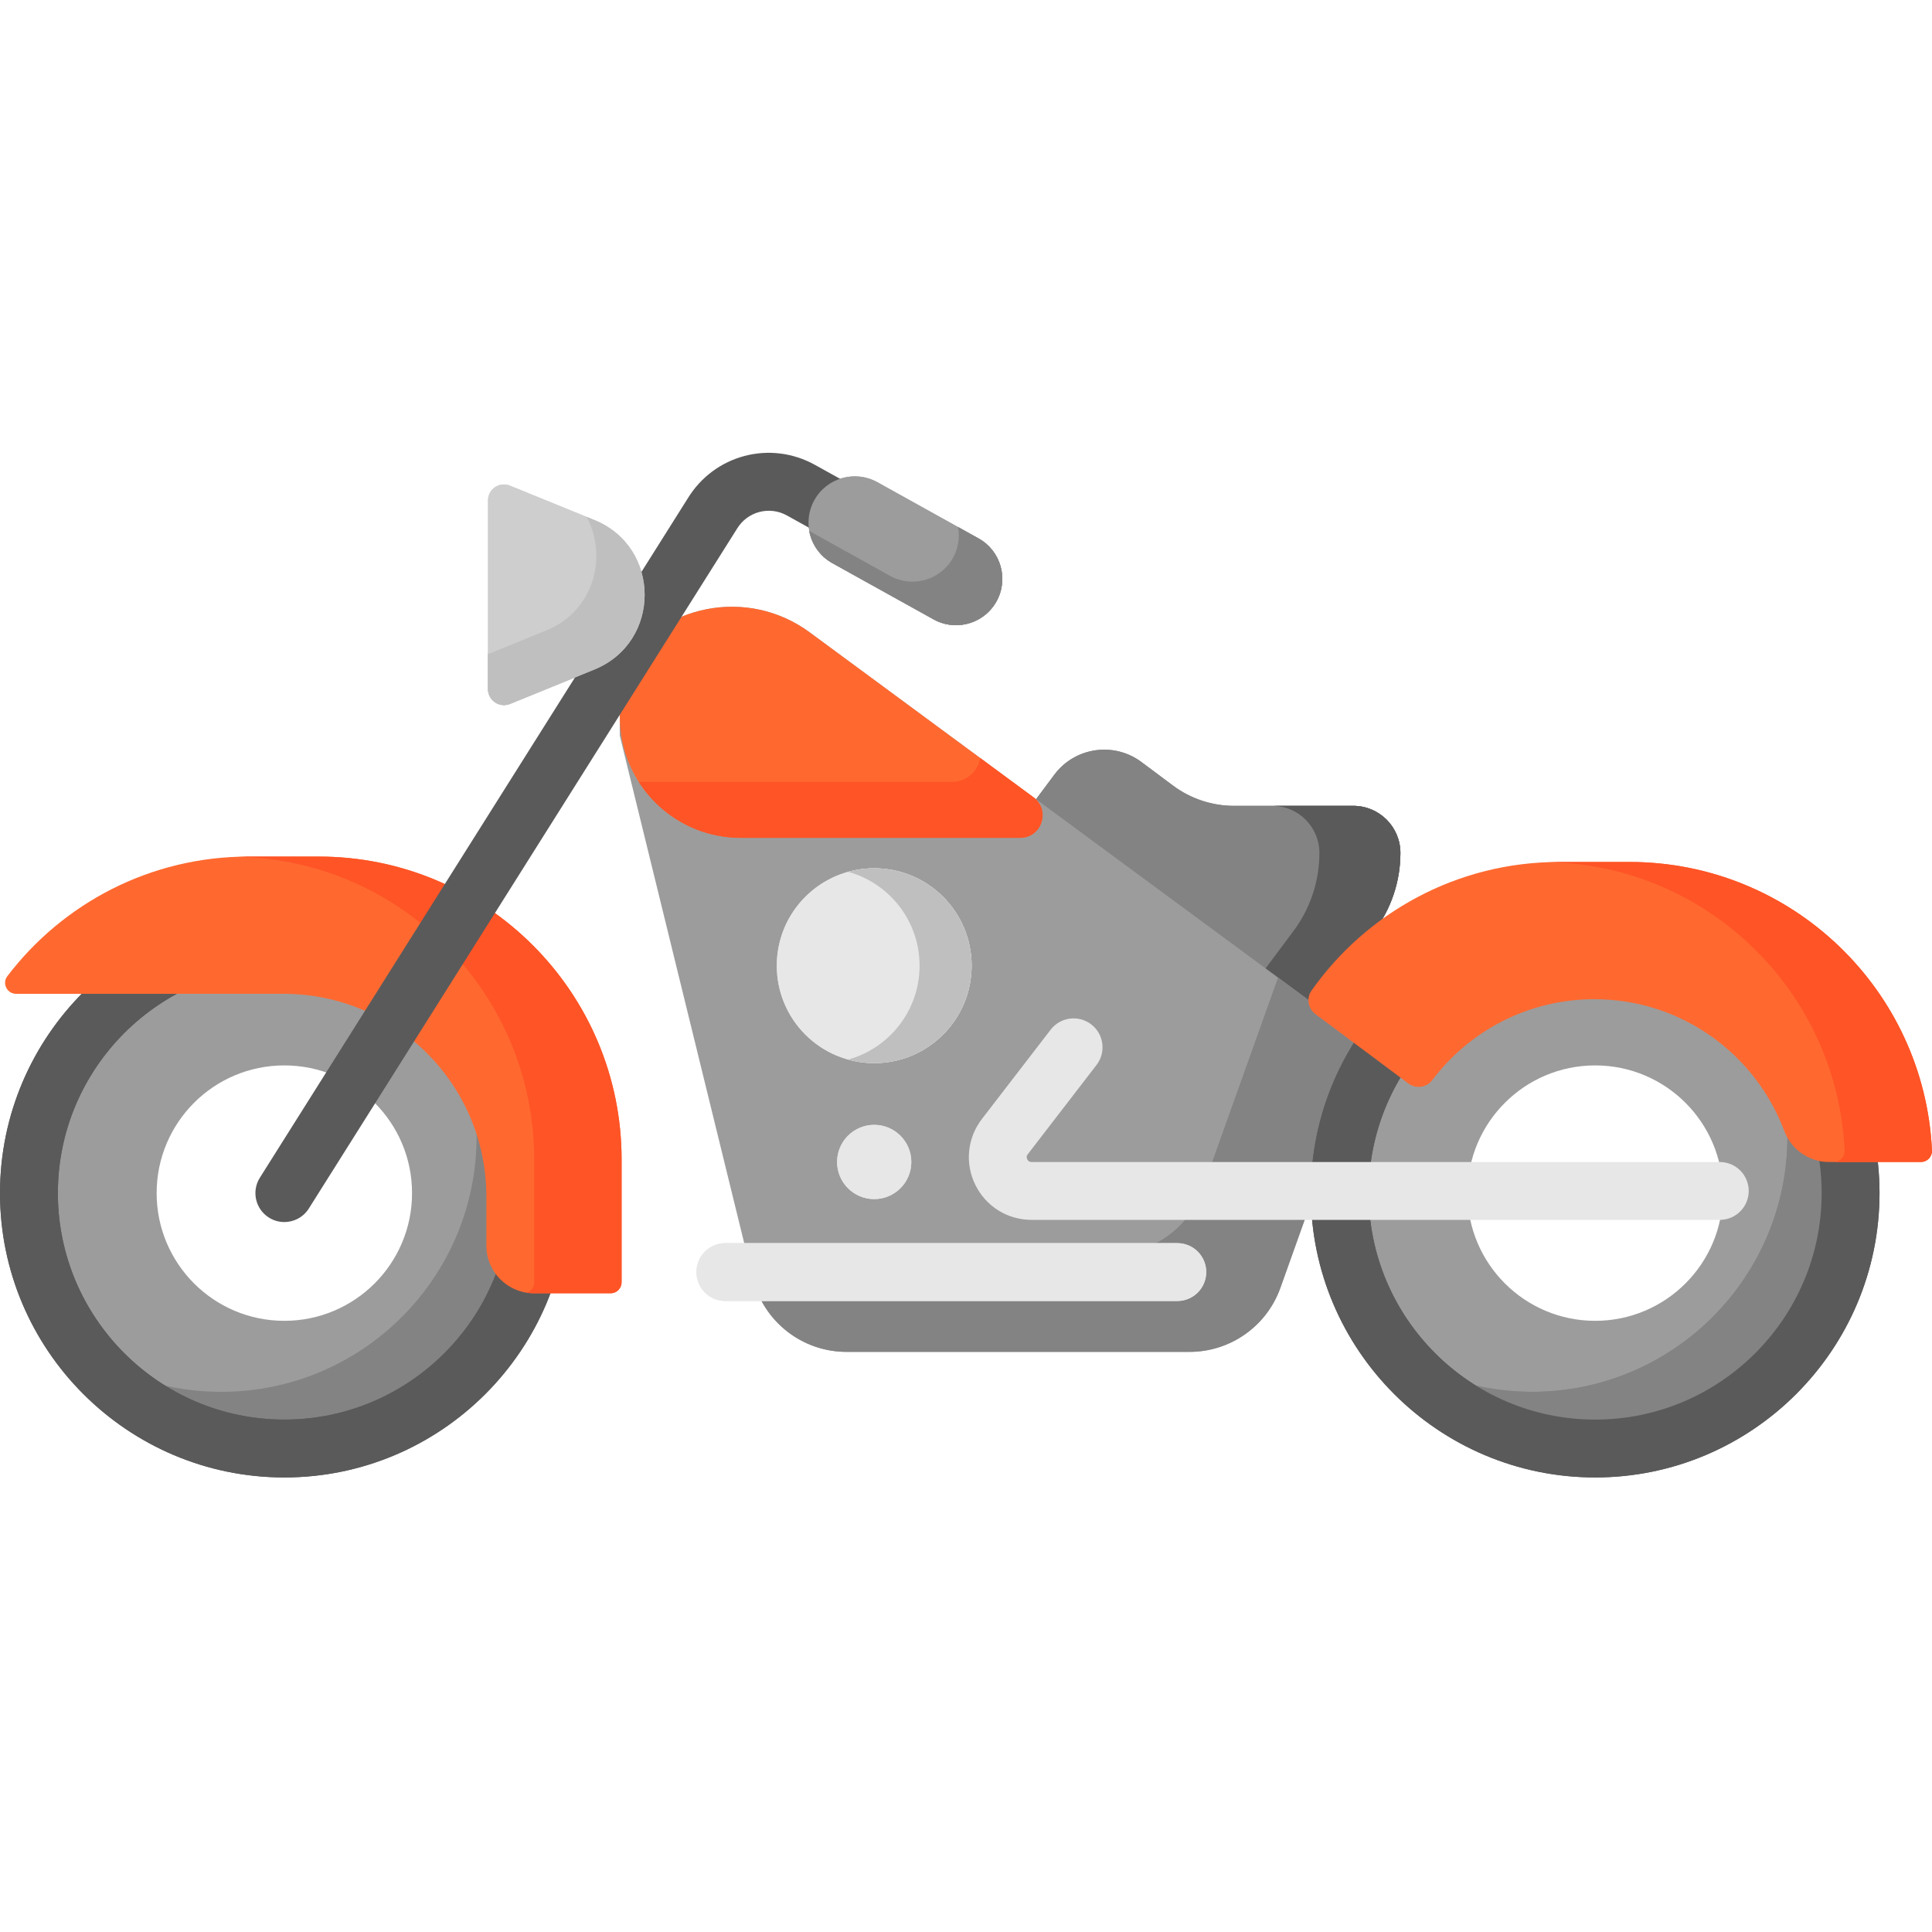 <svg height="512pt" viewBox="0 -120 512 512" width="512pt" xmlns="http://www.w3.org/2000/svg"><path d="m302.5 81.949 8.355 6.238c4.672 3.488 10.348 5.371 16.18 5.371h31.602c6.895 0 12.484 5.59 12.484 12.484 0 7.449-2.406 14.699-6.859 20.672l-17.105 22.914-74.344-55.484 6.598-8.844c5.449-7.301 15.789-8.801 23.09-3.352zm0 0" fill="#838383"/><path d="m358.637 93.559h-21.465c6.895 0 12.484 5.59 12.484 12.484 0 7.449-2.406 14.699-6.859 20.668l-9.426 12.629 13.785 10.289 17.102-22.914c4.457-5.973 6.863-13.223 6.863-20.672 0-6.895-5.59-12.484-12.484-12.484zm0 0" fill="#5a5a5a"/><path d="m302.5 81.949 8.355 6.238c4.672 3.488 10.348 5.371 16.18 5.371h31.602c6.895 0 12.484 5.59 12.484 12.484 0 7.449-2.406 14.699-6.859 20.672l-17.105 22.914-74.344-55.484 6.598-8.844c5.449-7.301 15.789-8.801 23.09-3.352zm0 0" fill="#838383"/><path d="m358.637 93.559h-21.465c6.895 0 12.484 5.59 12.484 12.484 0 7.449-2.406 14.699-6.859 20.668l-9.426 12.629 13.785 10.289 17.102-22.914c4.457-5.973 6.863-13.223 6.863-20.672 0-6.895-5.59-12.484-12.484-12.484zm0 0" fill="#5a5a5a"/><path d="m355.445 151.418-140.859-103.832c-16.434-12.109-39.711-7.543-50.344 9.883v17.445l35.273 143.875c2.805 11.434 13.051 19.473 24.82 19.473h90.91c10.801 0 20.434-6.789 24.066-16.961l20.176-56.492c1.738-4.867.098-10.301-4.043-13.391zm0 0" fill="#9c9c9c"/><path d="m355.445 151.418-16.75-12.348-20.121 56.336c-3.633 10.172-13.266 16.961-24.066 16.961h-90.906c-2 0-3.945-.25-5.828-.688l1.746 7.109c2.801 11.434 13.051 19.473 24.82 19.473h90.906c10.801 0 20.434-6.789 24.066-16.961l20.176-56.492c1.738-4.867.098-10.301-4.043-13.391zm0 0" fill="#838383"/><path d="m355.055 196.188c0 37.383 30.301 67.688 67.684 67.688 37.383 0 67.688-30.305 67.688-67.688s-30.305-67.688-67.688-67.688c-37.383 0-67.684 30.305-67.684 67.688zm33.84 0c0-18.691 15.152-33.844 33.844-33.844 18.691 0 33.844 15.152 33.844 33.844s-15.152 33.844-33.844 33.844c-18.691 0-33.844-15.152-33.844-33.844zm0 0" fill="#9c9c9c"/><path d="m7.668 196.188c0 37.383 30.305 67.688 67.684 67.688 37.383 0 67.688-30.305 67.688-67.688s-30.305-67.688-67.688-67.688c-37.379 0-67.684 30.305-67.684 67.688zm33.844 0c0-18.691 15.148-33.844 33.84-33.844 18.691 0 33.844 15.152 33.844 33.844s-15.152 33.844-33.844 33.844c-18.691 0-33.84-15.152-33.84-33.844zm0 0" fill="#9c9c9c"/><path d="m458.957 139.02c9.219 11.566 14.738 26.203 14.738 42.141 0 37.383-30.305 67.688-67.684 67.688-13.328 0-25.746-3.867-36.223-10.52 12.402 15.562 31.504 25.547 52.949 25.547 37.383 0 67.688-30.305 67.688-67.688 0-24.055-12.559-45.164-31.469-57.168zm0 0" fill="#838383"/><path d="m111.57 139.02c9.219 11.566 14.738 26.203 14.738 42.141 0 37.383-30.301 67.688-67.684 67.688-13.328 0-25.742-3.867-36.219-10.52 12.398 15.562 31.5 25.547 52.945 25.547 37.383 0 67.688-30.305 67.688-67.688 0-24.055-12.559-45.164-31.469-57.168zm0 0" fill="#838383"/><path d="m422.738 271.539c-41.551 0-75.352-33.801-75.352-75.352s33.801-75.352 75.352-75.352 75.355 33.801 75.355 75.352-33.805 75.352-75.355 75.352zm0-135.371c-33.094 0-60.02 26.926-60.02 60.02s26.926 60.02 60.02 60.02c33.098 0 60.02-26.926 60.02-60.02s-26.922-60.02-60.02-60.02zm0 0" fill="#5a5a5a"/><path d="m75.352 271.539c-41.547 0-75.352-33.801-75.352-75.352s33.805-75.352 75.352-75.352c41.551 0 75.355 33.801 75.355 75.352s-33.805 75.352-75.355 75.352zm0-135.371c-33.094 0-60.016 26.926-60.016 60.02s26.922 60.02 60.016 60.02c33.098 0 60.02-26.926 60.02-60.02s-26.922-60.02-60.02-60.02zm0 0" fill="#5a5a5a"/><path d="m270.336 102.035c5.746 0 8.16-7.34 3.531-10.75l-59.281-43.699c-16.43-12.109-39.707-7.543-50.344 9.883l.016 12.578c.023 17.676 14.355 31.988 32.027 31.988zm0 0" fill="#ff6930"/><path d="m273.867 91.285-14.082-10.379c-.648 3.359-3.441 6.289-7.574 6.289h-82.945c5.688 8.922 15.66 14.84 27.02 14.84h74.051c5.746 0 8.16-7.34 3.531-10.75zm0 0" fill="#ff5426"/><path d="m311.996 224.781h-119.77c-4.234 0-7.664-3.434-7.664-7.668s3.43-7.668 7.664-7.668h119.77c4.234 0 7.668 3.434 7.668 7.668s-3.434 7.668-7.668 7.668zm0 0" fill="#e7e7e7"/><path d="m257.488 135.918c0 14.258-11.559 25.816-25.816 25.816s-25.812-11.559-25.812-25.816c0-14.258 11.555-25.812 25.812-25.812s25.816 11.555 25.816 25.812zm0 0" fill="#e7e7e7"/><path d="m231.672 110.105c-2.387 0-4.695.328-6.895.938 10.91 3.016 18.922 13.008 18.922 24.875 0 11.867-8.012 21.859-18.922 24.875 2.195.609 4.508.938 6.895.938 14.258 0 25.816-11.555 25.816-25.812 0-14.258-11.559-25.812-25.816-25.812zm0 0" fill="#bfbfbf"/><path d="m241.508 187.934c0 5.434-4.402 9.836-9.836 9.836-5.43 0-9.836-4.402-9.836-9.836 0-5.43 4.406-9.836 9.836-9.836 5.434 0 9.836 4.406 9.836 9.836zm0 0" fill="#e7e7e7"/><path d="m458.957 139.02c9.219 11.566 14.738 26.203 14.738 42.141 0 37.383-30.305 67.688-67.684 67.688-13.328 0-25.746-3.867-36.223-10.52 12.402 15.562 31.504 25.547 52.949 25.547 37.383 0 67.688-30.305 67.688-67.688 0-24.055-12.559-45.164-31.469-57.168zm0 0" fill="#838383"/><path d="m422.738 271.539c-41.551 0-75.352-33.801-75.352-75.352s33.801-75.352 75.352-75.352 75.355 33.801 75.355 75.352-33.805 75.352-75.355 75.352zm0-135.371c-33.094 0-60.02 26.926-60.02 60.02s26.926 60.02 60.02 60.02c33.098 0 60.02-26.926 60.02-60.02s-26.922-60.02-60.02-60.02zm0 0" fill="#5a5a5a"/><path d="m75.352 271.539c-41.547 0-75.352-33.801-75.352-75.352s33.805-75.352 75.352-75.352c41.551 0 75.355 33.801 75.355 75.352s-33.805 75.352-75.355 75.352zm0-135.371c-33.094 0-60.016 26.926-60.016 60.02s26.922 60.02 60.016 60.02c33.098 0 60.02-26.926 60.02-60.02s-26.922-60.02-60.02-60.02zm0 0" fill="#5a5a5a"/><g fill="#e7e7e7"><path d="m311.996 224.781h-119.77c-4.234 0-7.664-3.434-7.664-7.668s3.43-7.668 7.664-7.668h119.77c4.234 0 7.668 3.434 7.668 7.668s-3.434 7.668-7.668 7.668zm0 0"/><path d="m455.758 203.277h-182.379c-6.375 0-12.086-3.551-14.902-9.273-2.812-5.719-2.148-12.41 1.742-17.465l18.223-23.668c2.582-3.352 7.395-3.98 10.75-1.395 3.355 2.582 3.98 7.395 1.398 10.75l-18.223 23.664c-.117.156-.48.629-.133 1.344.352.711.949.711 1.145.711h182.379c4.234 0 7.668 3.43 7.668 7.668 0 4.234-3.434 7.664-7.668 7.664zm0 0"/><path d="m257.488 135.918c0 14.258-11.559 25.816-25.816 25.816s-25.812-11.559-25.812-25.816c0-14.258 11.555-25.812 25.812-25.812s25.816 11.555 25.816 25.812zm0 0"/></g><path d="m231.672 110.105c-2.387 0-4.695.328-6.895.938 10.91 3.016 18.922 13.008 18.922 24.875 0 11.867-8.012 21.859-18.922 24.875 2.195.609 4.508.938 6.895.938 14.258 0 25.816-11.555 25.816-25.812 0-14.258-11.559-25.812-25.816-25.812zm0 0" fill="#bfbfbf"/><path d="m241.508 187.934c0 5.434-4.402 9.836-9.836 9.836-5.43 0-9.836-4.402-9.836-9.836 0-5.43 4.406-9.836 9.836-9.836 5.434 0 9.836 4.406 9.836 9.836zm0 0" fill="#e7e7e7"/><path d="m128.895 197.125c0-29.688-24.066-53.754-53.75-53.754h-70.871c-2.406 0-3.789-2.758-2.328-4.672 14.66-19.262 37.816-31.699 63.891-31.699h18.613c44.336 0 80.281 35.941 80.281 80.281v32.539c0 1.609-1.305 2.91-2.914 2.91h-20.297c-6.973 0-12.625-5.652-12.625-12.621zm0 0" fill="#ff6930"/><path d="m84.449 107h-18.613c-.898 0-1.789.02-2.68.047 43.473.996 78.41 36.523 78.41 80.23v32.539c0 1.285-.832 2.363-1.988 2.75.637.098 1.281.164 1.941.164h20.297c1.609 0 2.914-1.305 2.914-2.914v-32.539c0-44.336-35.945-80.277-80.281-80.277zm0 0" fill="#ff5426"/><path d="m413.211 108.43h18.613c43.047 0 78.168 33.887 80.172 76.438.078 1.668-1.246 3.066-2.918 3.066h-24.402c-5.281 0-9.98-3.297-11.832-8.242-7.637-20.379-27.281-34.891-50.328-34.891-17.555 0-33.133 8.422-42.941 21.438-1.504 1.992-4.336 2.387-6.336.895l-24.645-18.395c-1.957-1.461-2.441-4.223-1.031-6.219 14.531-20.617 38.508-34.09 65.648-34.09zm0 0" fill="#ff6930"/><path d="m431.824 108.43h-18.613c-.898 0-1.789.016-2.68.043 42.188.969 76.328 34.461 78.305 76.395.078 1.668-1.246 3.066-2.918 3.066h23.164c1.668 0 2.992-1.398 2.914-3.066-2.004-42.551-37.125-76.438-80.172-76.438zm0 0" fill="#ff5426"/><path d="m160.184 19.336c3.117 10.086-1.074 22.164-12.602 26.859l-18.254 7.438v8.875c0 3.059 3.102 5.141 5.934 3.984l21.18-8.629c16.793-6.84 18.031-29.348 3.742-38.527zm0 0" fill="#bfbfbf"/><path d="m253.348 45.68c-2.016 0-4.059-.496-5.945-1.547l-26.832-14.906c-5.922-3.289-8.055-10.758-4.766-16.68 3.293-5.922 10.758-8.055 16.684-4.766l26.828 14.906c5.922 3.289 8.055 10.758 4.766 16.68-2.242 4.035-6.422 6.312-10.734 6.312zm0 0" fill="#9c9c9c"/><path d="m259.316 22.688-5.422-3.016c.492 2.699.09 5.578-1.344 8.164-2.242 4.035-6.426 6.309-10.734 6.309-2.016 0-4.059-.496-5.949-1.543l-21.402-11.895c.637 3.484 2.77 6.664 6.105 8.52l26.832 14.906c1.887 1.051 3.93 1.547 5.945 1.547 4.312 0 8.492-2.277 10.734-6.312 3.289-5.922 1.156-13.391-4.766-16.68zm0 0" fill="#838383"/><path d="m157.523 57.426-22.391 9.121c-2.773 1.129-5.805-.91-5.805-3.902v-50.043c0-2.992 3.031-5.027 5.805-3.902l22.391 9.125c17.75 7.234 17.75 32.367 0 39.602zm0 0" fill="#cecece"/><path d="m158.227 18.207c3.809 10.293-.262 23.117-12.223 27.988l-16.676 6.793v9.52c0 3.059 3.102 5.141 5.934 3.984l21.18-8.629c17.527-7.141 18.121-31.352 1.785-39.656zm0 0" fill="#bfbfbf"/><path d="m160.184 19.336c3.117 10.086-1.074 22.164-12.602 26.859l-18.254 7.438v8.875c0 3.059 3.102 5.141 5.934 3.984l21.18-8.629c16.793-6.84 18.031-29.348 3.742-38.527zm0 0" fill="#bfbfbf"/><path d="m75.348 203.855c-1.398 0-2.812-.379-4.082-1.18-3.582-2.258-4.656-6.992-2.398-10.574l113.348-179.949c7.059-11.629 21.883-15.562 33.781-8.945l34.27 19.035c3.703 2.059 5.035 6.727 2.98 10.426-2.059 3.703-6.723 5.035-10.426 2.98l-34.27-19.039c-4.668-2.594-10.488-1.043-13.25 3.531-.023.043-.051.086-.078.129l-113.383 180.004c-1.457 2.312-3.949 3.582-6.492 3.582zm0 0" fill="#5a5a5a"/><path d="m253.348 45.68c-2.016 0-4.059-.496-5.945-1.547l-26.832-14.906c-5.922-3.289-8.055-10.758-4.766-16.68 3.293-5.922 10.758-8.055 16.684-4.766l26.828 14.906c5.922 3.289 8.055 10.758 4.766 16.68-2.242 4.035-6.422 6.312-10.734 6.312zm0 0" fill="#9c9c9c"/><path d="m259.316 22.688-5.422-3.016c.492 2.699.09 5.578-1.344 8.164-2.242 4.035-6.426 6.309-10.734 6.309-2.016 0-4.059-.496-5.949-1.543l-21.402-11.895c.637 3.484 2.77 6.664 6.105 8.52l26.832 14.906c1.887 1.051 3.93 1.547 5.945 1.547 4.312 0 8.492-2.277 10.734-6.312 3.289-5.922 1.156-13.391-4.766-16.68zm0 0" fill="#838383"/><path d="m157.523 57.426-22.391 9.121c-2.773 1.129-5.805-.91-5.805-3.902v-50.043c0-2.992 3.031-5.027 5.805-3.902l22.391 9.125c17.75 7.234 17.75 32.367 0 39.602zm0 0" fill="#cecece"/><path d="m157.523 17.824-2.07-.84c5.633 10.406 2.059 24.898-10.727 30.109l-15.398 6.27v9.285c0 2.988 3.031 5.027 5.805 3.898l22.391-9.121c17.75-7.234 17.75-32.367 0-39.602zm0 0" fill="#bfbfbf"/></svg>